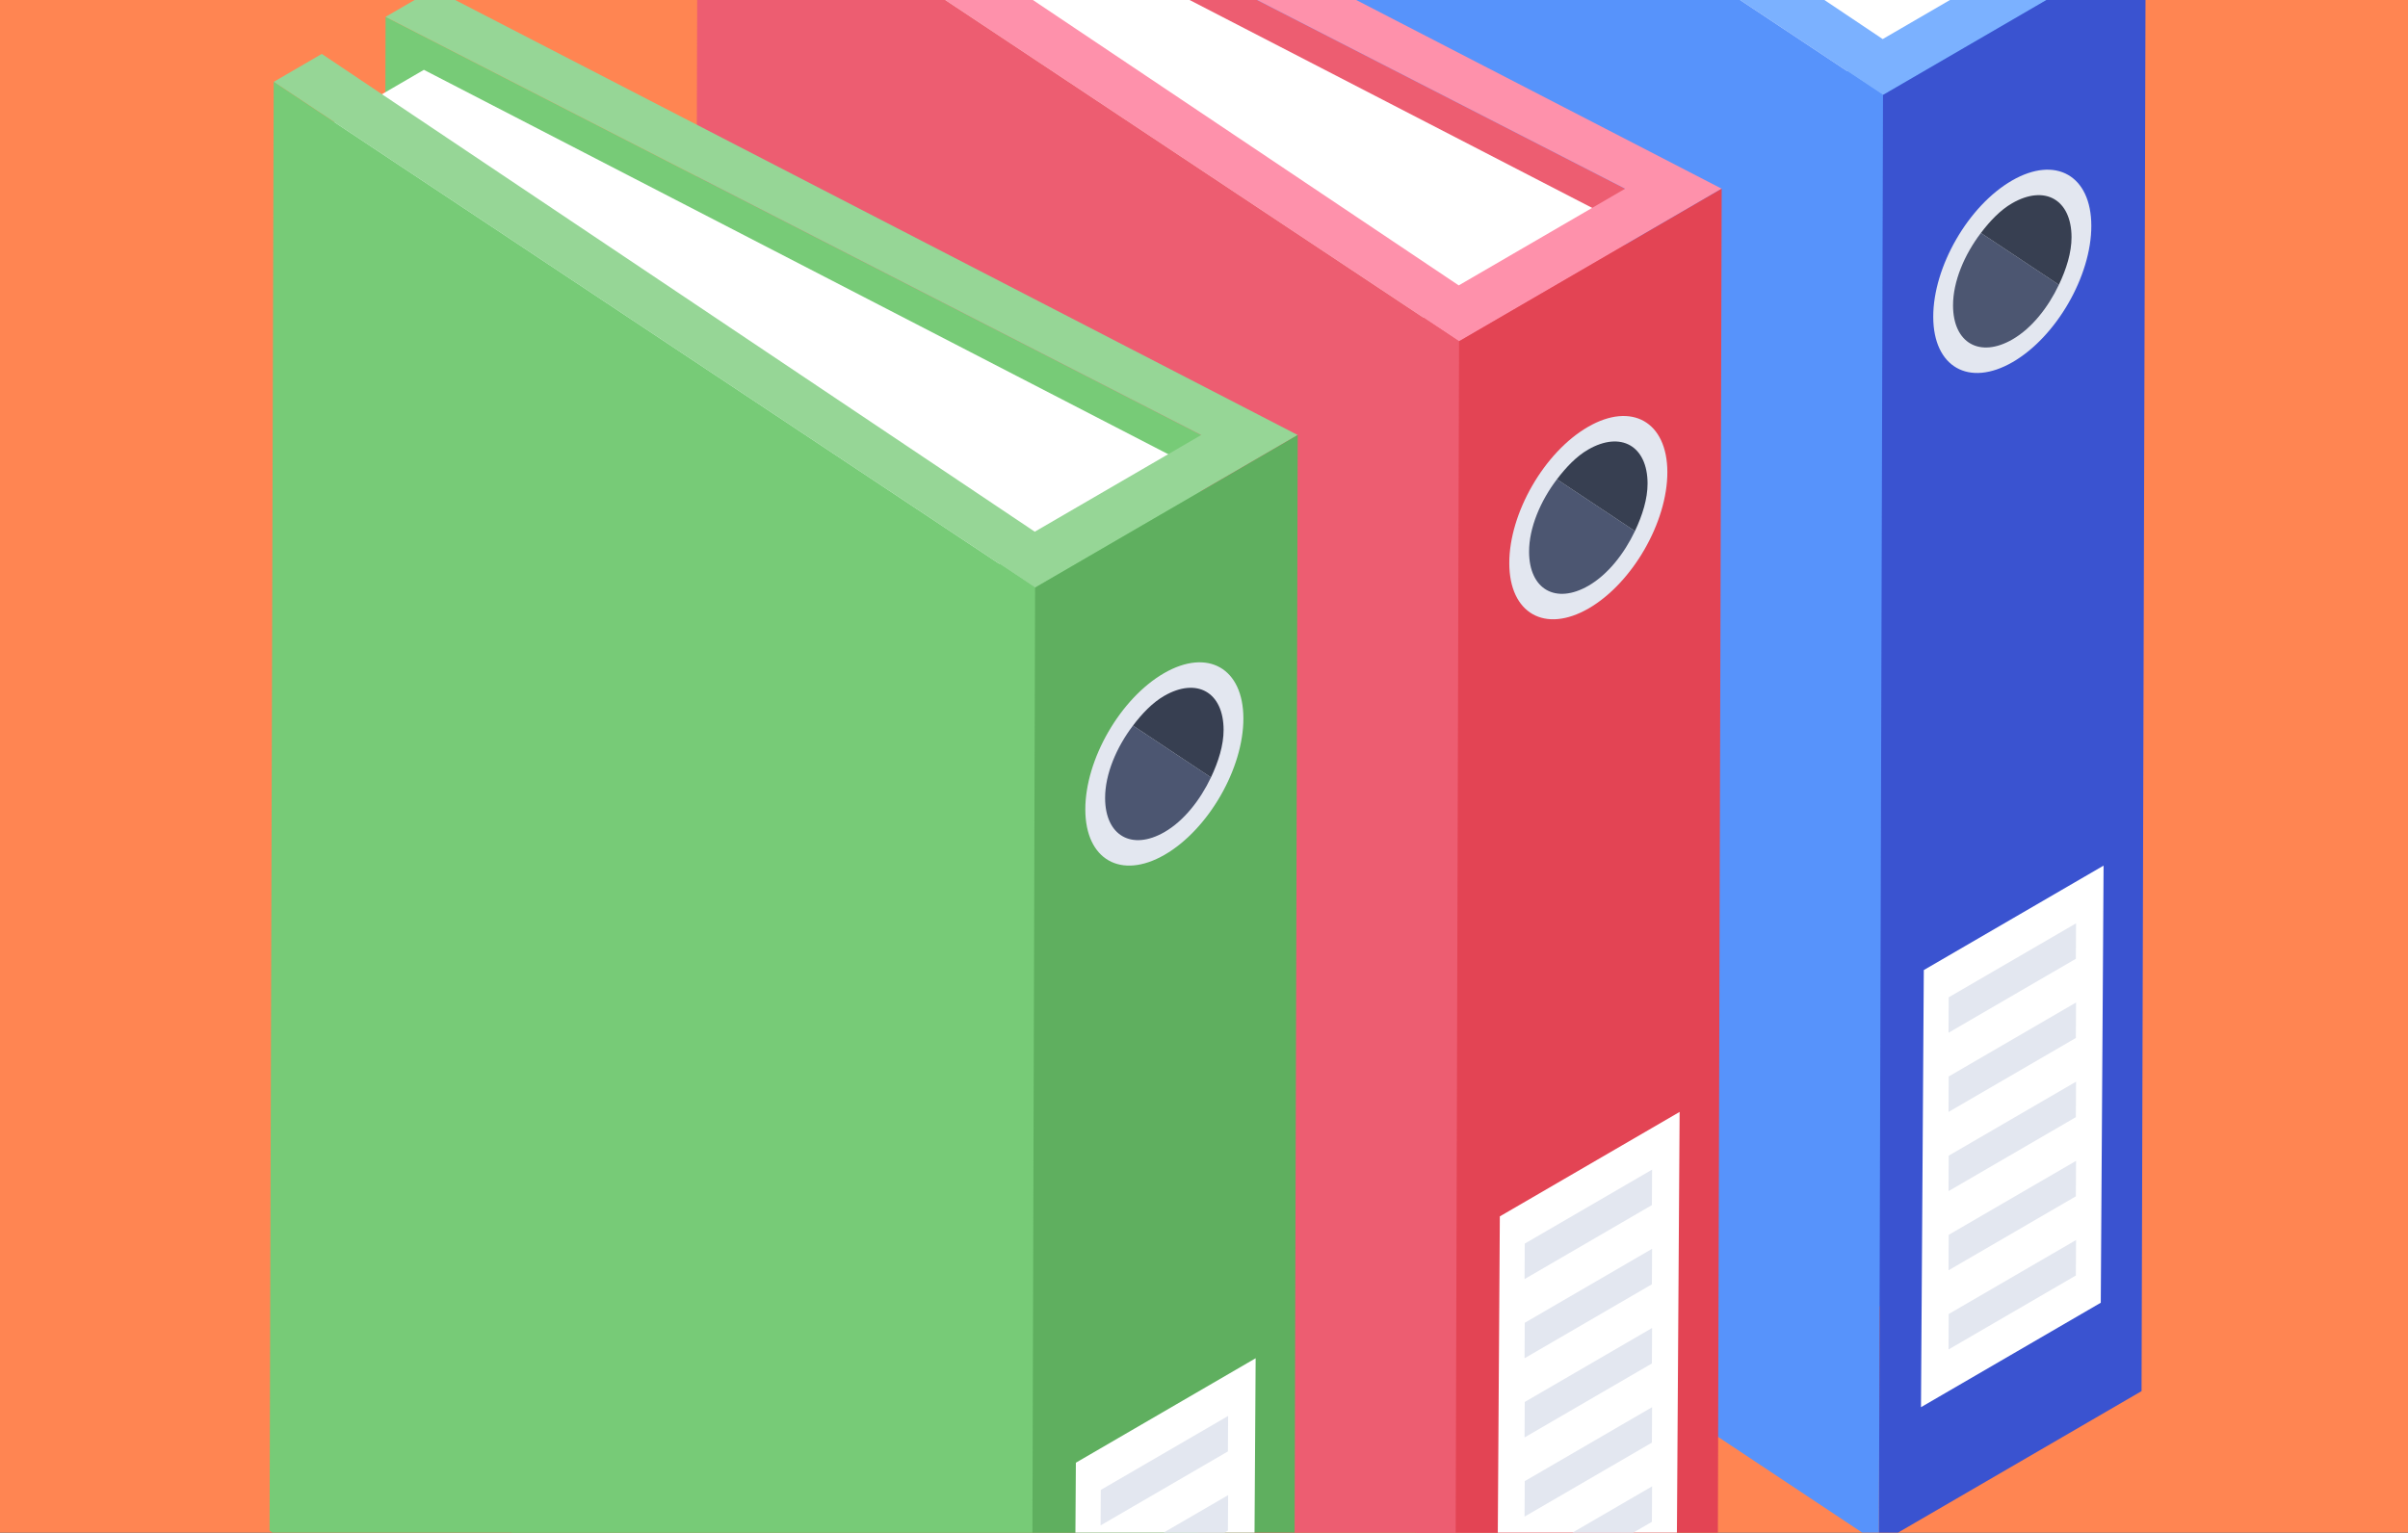 <svg width="333" height="212" viewBox="0 0 333 212" fill="none" xmlns="http://www.w3.org/2000/svg">
<rect x="0" y="0" width="333" height="212" fill="#333333" stroke="none"/>
<g clip-path="url(#clip0)">
<rect width="333" height="212" fill="#FF8552"/>
<path d="M283.374 -7.97L282.806 192.429L170.015 134.584L170.584 -65.814L283.374 -7.97Z" fill="#5793FB"/>
<path d="M280.277 -4.558L248.02 14.183L156.227 -47.054L175.88 -58.484L280.277 -4.558Z" fill="white"/>
<path d="M296.721 -7.97L260.401 13.136L155.108 -56.821L161.759 -60.687L260.358 5.405L283.374 -7.97L170.584 -65.814L177.235 -69.68L296.721 -7.97Z" fill="#7BB1FF"/>
<path d="M260.401 13.136L259.833 213.536L154.54 143.579L155.108 -56.821L260.401 13.136Z" fill="#5793FB"/>
<path d="M296.721 -7.97L296.153 192.429L259.833 213.536L260.401 13.136L296.721 -7.97Z" fill="#3A53D0"/>
<path d="M290.903 119.736L290.514 180.203L265.652 194.651L266.041 134.185L290.903 119.736Z" fill="white"/>
<path d="M269.459 186.669L287.069 176.435L287.096 171.529L269.486 181.762L269.459 186.669Z" fill="#E3E7F0"/>
<path d="M269.459 175.716L287.069 165.482L287.096 160.576L269.486 170.81L269.459 175.716Z" fill="#E3E7F0"/>
<path d="M269.459 164.764L287.069 154.53L287.096 149.624L269.486 159.857L269.459 164.764Z" fill="#E3E7F0"/>
<path d="M269.459 153.811L287.069 143.578L287.096 138.671L269.486 148.905L269.459 153.811Z" fill="#E3E7F0"/>
<path d="M269.459 142.858L287.069 132.625L287.096 127.719L269.486 137.953L269.459 142.858Z" fill="#E3E7F0"/>
<path d="M267.347 43.845C267.363 50.779 272.278 53.577 278.315 50.095C284.351 46.608 289.227 38.156 289.207 31.221C289.192 24.282 284.281 21.485 278.24 24.971C272.203 28.453 267.328 36.906 267.347 43.845Z" fill="#E3E7F0"/>
<path d="M224.743 26.102L224.175 226.501L111.385 168.657L111.953 -31.743L224.743 26.102Z" fill="#ED5D71"/>
<path d="M221.646 29.515L189.389 48.255L97.597 -12.982L117.249 -24.412L221.646 29.515Z" fill="white"/>
<path d="M238.091 26.102L201.772 47.209L96.477 -22.749L103.13 -26.614L201.728 39.477L224.743 26.102L111.953 -31.743L118.605 -35.608L238.091 26.102Z" fill="#FE91AB"/>
<path d="M201.772 47.209L201.203 247.607L95.909 177.65L96.477 -22.749L201.772 47.209Z" fill="#ED5D71"/>
<path d="M238.091 26.102L237.523 226.501L201.203 247.607L201.772 47.209L238.091 26.102Z" fill="#E34454"/>
<path d="M232.273 153.808L231.884 214.274L207.022 228.723L207.41 168.257L232.273 153.808Z" fill="white"/>
<path d="M210.829 220.74L228.438 210.507L228.466 205.601L210.856 215.834L210.829 220.74Z" fill="#E3E7F0"/>
<path d="M210.829 209.788L228.438 199.555L228.466 194.648L210.856 204.881L210.829 209.788Z" fill="#E3E7F0"/>
<path d="M210.829 198.836L228.438 188.602L228.466 183.696L210.856 193.929L210.829 198.836Z" fill="#E3E7F0"/>
<path d="M210.829 187.883L228.438 177.65L228.466 172.744L210.856 182.977L210.829 187.883Z" fill="#E3E7F0"/>
<path d="M210.829 176.931L228.438 166.697L228.466 161.791L210.856 172.024L210.829 176.931Z" fill="#E3E7F0"/>
<path d="M166.114 60.174L165.546 260.573L52.755 202.729L53.323 2.33L166.114 60.174Z" fill="#77CB77"/>
<path d="M163.016 63.586L130.76 82.327L38.967 21.09L58.62 9.66L163.016 63.586Z" fill="white"/>
<path d="M179.461 60.174L143.141 81.28L37.847 11.323L44.499 7.457L143.098 73.549L166.114 60.174L53.323 2.33L59.975 -1.536L179.461 60.174Z" fill="#96D696"/>
<path d="M143.142 81.281L142.574 281.68L37.279 211.723L37.847 11.323L143.142 81.281Z" fill="#77CB77"/>
<path d="M179.461 60.174L178.893 260.573L142.574 281.68L143.142 81.281L179.461 60.174Z" fill="#5FAF5F"/>
<path d="M173.643 187.88L173.254 248.347L148.391 262.795L148.781 202.329L173.643 187.88Z" fill="white"/>
<path d="M152.199 221.956L169.808 211.722L169.835 206.816L152.226 217.049L152.199 221.956Z" fill="#E3E7F0"/>
<path d="M152.199 211.003L169.808 200.769L169.835 195.864L152.226 206.097L152.199 211.003Z" fill="#E3E7F0"/>
<path d="M273.936 32.225C271.664 35.213 270.076 38.927 270.084 42.262C270.1 47.458 273.779 49.56 278.304 46.947C280.976 45.404 283.233 42.53 284.722 39.392L273.936 32.225Z" fill="#4C5671"/>
<path d="M286.47 32.8C286.455 27.603 282.776 25.505 278.25 28.118C276.628 29.055 275.206 30.555 273.936 32.225L284.722 39.392C285.755 37.218 286.477 34.931 286.47 32.8Z" fill="#373F51"/>
<path d="M208.718 77.917C208.732 84.851 213.648 87.649 219.685 84.166C225.721 80.68 230.597 72.228 230.577 65.293C230.562 58.354 225.652 55.556 219.61 59.044C213.574 62.526 208.698 70.977 208.718 77.917Z" fill="#E3E7F0"/>
<path d="M215.307 66.297C213.034 69.285 211.445 72.999 211.455 76.334C211.469 81.531 215.148 83.632 219.674 81.02C222.346 79.475 224.604 76.602 226.093 73.463L215.307 66.297Z" fill="#4C5671"/>
<path d="M227.841 66.872C227.825 61.676 224.146 59.578 219.621 62.191C217.999 63.127 216.576 64.628 215.307 66.297L226.093 73.463C227.125 71.29 227.846 69.002 227.841 66.872Z" fill="#373F51"/>
<path d="M150.088 111.989C150.103 118.923 155.018 121.721 161.054 118.239C167.091 114.752 171.967 106.3 171.947 99.365C171.933 92.426 167.022 89.629 160.98 93.115C154.944 96.597 150.068 105.05 150.088 111.989Z" fill="#E3E7F0"/>
<path d="M156.676 100.37C154.404 103.358 152.815 107.071 152.824 110.406C152.839 115.603 156.519 117.704 161.044 115.092C163.716 113.548 165.973 110.674 167.462 107.536L156.676 100.37Z" fill="#4C5671"/>
<path d="M169.21 100.945C169.196 95.748 165.516 93.65 160.991 96.262C159.369 97.199 157.946 98.7 156.676 100.369L167.462 107.536C168.495 105.362 169.216 103.075 169.21 100.945Z" fill="#373F51"/>
</g>
<defs>
<clipPath id="clip0">
<rect width="333" height="212" fill="white"/>
</clipPath>
</defs>
</svg>
